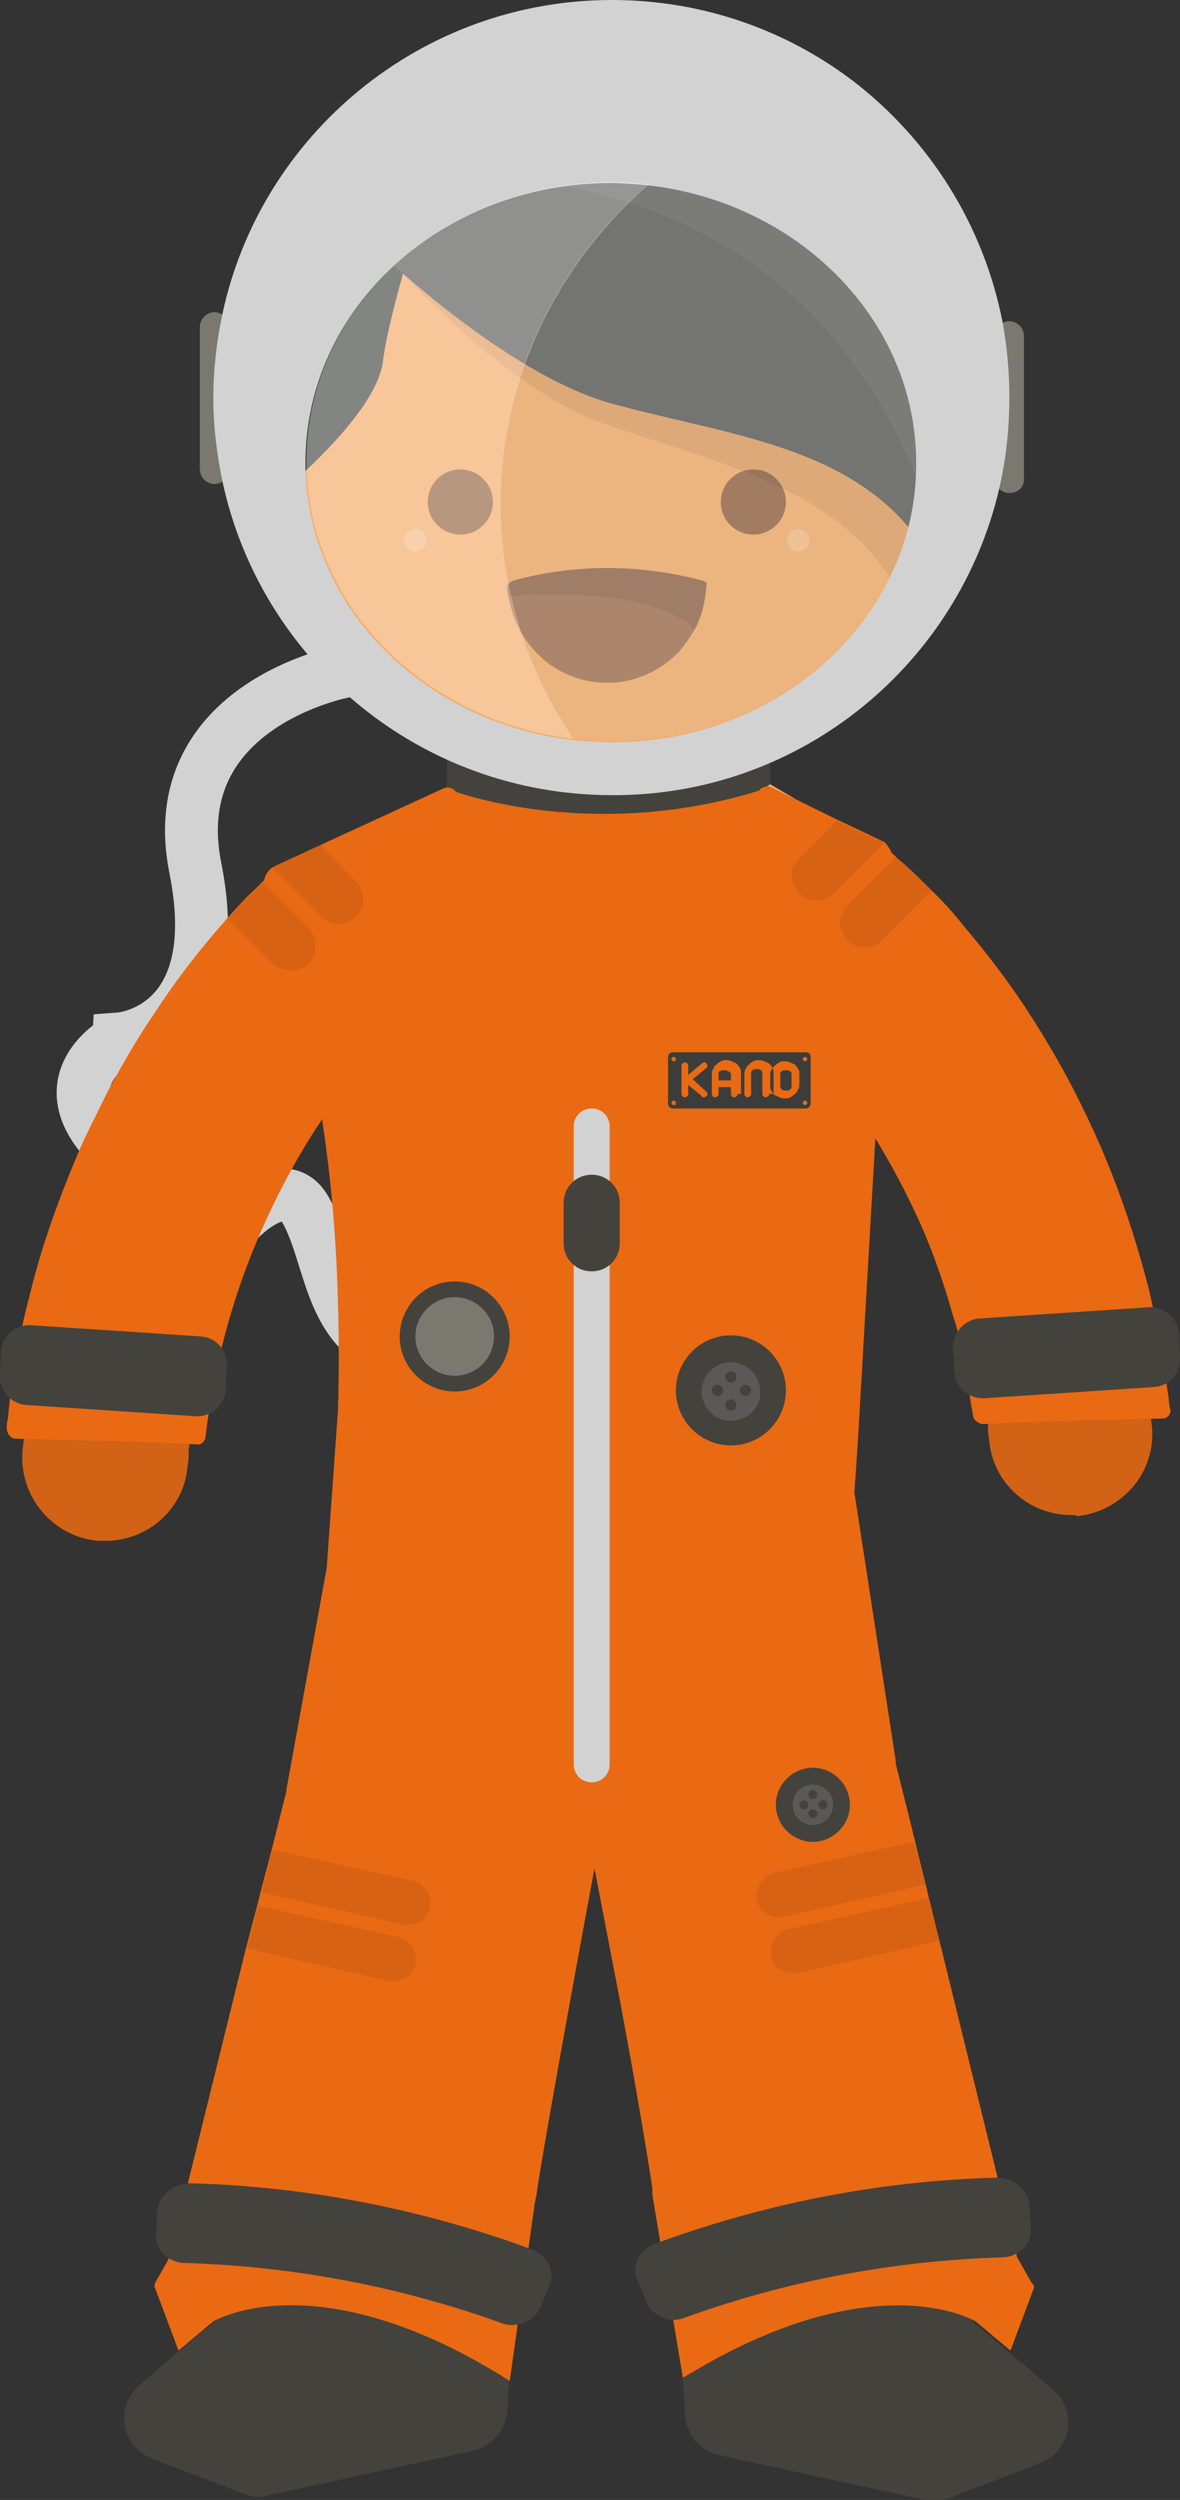 <?xml version="1.0" encoding="utf-8"?>
<!-- Generator: Adobe Illustrator 18.1.1, SVG Export Plug-In . SVG Version: 6.00 Build 0)  -->
<svg version="1.1" id="Layer_1" xmlns="http://www.w3.org/2000/svg" xmlns:xlink="http://www.w3.org/1999/xlink" x="0px" y="0px"
	 viewBox="0 0 105.1 222.6" enable-background="new 0 0 105.1 222.6" xml:space="preserve">
<rect x="0" y="0" width="105.1" height="222.6" fill="#333333" stroke="none"/>
<g>
	<path fill="none" stroke="#D2D2D2" stroke-width="4.707" stroke-linecap="round" stroke-miterlimit="10" d="M30.6,59.8
		c0,0-16.1,3-13.2,17.5s-6.7,15.2-6.7,15.2S-1.5,98.9,21,108.9c0,0,4.2-4.7,6.2-1.2c2,3.5,2.1,9,5.8,11.6"/>
	<path fill="#7A786F" d="M89.9,43.9L89.9,43.9c-0.7,0-1.3-0.6-1.3-1.3V29.9c0-0.7,0.6-1.3,1.3-1.3l0,0c0.7,0,1.3,0.6,1.3,1.3v12.6
		C91.3,43.3,90.7,43.9,89.9,43.9z"/>
	<path fill="#7A786F" d="M19.1,43.1L19.1,43.1c-0.7,0-1.3-0.6-1.3-1.3V29.1c0-0.7,0.6-1.3,1.3-1.3l0,0c0.7,0,1.3,0.6,1.3,1.3v12.6
		C20.4,42.5,19.8,43.1,19.1,43.1z"/>
	<g>
		<path fill="#F3AC6A" d="M82.8,40c0,0.1,0,0.2,0,0.3c0,4.4-1.1,8.5-2.9,12.2c0,0,0,0,0,0c0,0.1-0.1,0.2-0.1,0.2
			c-3,6.1-8.1,11-14.4,13.6c-0.7,0.3-0.7,1.3-0.1,1.6l9.9,5.8c0.4,0.2,0.6,0.7,0.5,1.1L57.7,110c-0.2,0.6-0.9,0.8-1.4,0.5l-7.5-5
			c0,0,0,0-0.1,0l-15.7-12c-0.2-0.2-0.3-0.4-0.4-0.7l-1.8-16c0-0.3,0.1-0.6,0.4-0.8l12.3-7.7c0.6-0.4,0.5-1.3-0.2-1.6
			c-16.3-6.4-25.3-27.1-11.5-46.6c0.2-0.2,0.3-0.5,0.5-0.7c0.1-0.1,0.1-0.2,0.2-0.3c0-0.1,0.1-0.1,0.1-0.2c0.1-0.1,0.1-0.1,0.2-0.2
			c16.2-12.2,33.5-8.4,42.8,2.5C80.2,26.4,82.8,32.9,82.8,40z"/>
		<polygon opacity="5.000000e-02" fill="#010202" points="41,72.1 52.8,85.8 68,72.1 52.8,96.7 41.8,80.4 		"/>
		<g>
			<path fill="#966643" d="M43.9,44.7c0,1.6-1.3,2.9-2.9,2.9c-1.6,0-2.9-1.3-2.9-2.9c0-1.6,1.3-2.9,2.9-2.9
				C42.6,41.8,43.9,43.1,43.9,44.7z"/>
			<path fill="#966643" d="M70,44.7c0,1.6-1.3,2.9-2.9,2.9c-1.6,0-2.9-1.3-2.9-2.9c0-1.6,1.3-2.9,2.9-2.9C68.7,41.8,70,43.1,70,44.7
				z"/>
		</g>
		<path opacity="8.000000e-02" fill="#010202" d="M82.8,40c0,0.1,0,0.2,0,0.3c0,4.4-1.1,8.5-2.9,12.2c0,0,0,0,0,0
			C74.8,43.4,64,41.3,54,37.8C45.7,35,36.5,25.3,32.1,20.2c0,0-0.1-0.1-0.1-0.1c0-0.1,0.1-0.1,0.2-0.2c0.1-0.1,0.1-0.1,0.2-0.2
			c0.1-0.1,0.2-0.1,0.2-0.2c16.3-12.1,33.5-8.7,43.3,1.8C80.2,26.4,82.8,32.9,82.8,40z"/>
		<g>
			<path fill="#A37352" d="M62.9,52.3c-0.1,1.3-0.4,2.6-1,3.7c-0.4,0.7-0.9,1.4-1.4,2c-1.6,1.7-3.9,2.8-6.4,2.8
				c-2.7,0-5.1-1.2-6.7-3.1c-1.1-1.3-1.8-2.8-2.1-4.6c0-0.3-0.1-0.5-0.1-0.8c0-0.1,0-0.2,0.1-0.3c0.1-0.1,0.2-0.2,0.4-0.3
				c5.6-1.5,11.2-1.5,16.9,0c0.1,0,0.3,0.1,0.4,0.3C62.9,52.1,62.9,52.2,62.9,52.3z"/>
			<path opacity="0.12" fill="#221F1F" d="M62.9,52.3c-0.1,1.3-0.4,2.6-1,3.7c-4-3.5-12.8-3.2-16.7-2.9c0-0.3-0.1-0.5-0.1-0.8
				c0-0.1,0-0.2,0.1-0.3c0.1-0.1,0.2-0.2,0.4-0.3c5.6-1.5,11.2-1.5,16.9,0c0.1,0,0.3,0.1,0.4,0.3C62.9,52.1,62.9,52.2,62.9,52.3z"/>
		</g>
		<path fill="#494C49" d="M28.4,19.9c-1,1-10.1,10.6-4.8,23.5c0.2,0.6,1,0.8,1.5,0.4c2.4-2,8.5-7.6,9-11.6c0.5-3.9,2.7-11,3.6-13.8
			c0.2-0.6-0.3-1.2-0.9-1.2c-1.6,0-4.6,0.4-8.3,2.6C28.6,19.8,28.5,19.8,28.4,19.9z"/>
		<path fill="#5D5D59" d="M78.4,17.1c-4.2-4.8-9.9-8.3-16.3-9.9c-2.5-0.6-5.1-1-7.9-1c-8.4,0-16.1,3.2-21.9,8.6
			c-1.1,1-2.2,2.2-3.1,3.3c0,0.1,0.1,0.1,0.2,0.2c3.1,3.1,15.5,15.3,25.7,17.8C66,39,77.8,40,83.3,50.5c0.2,0.3,0.5,0.5,0.8,0.5
			c0.6-1.5,1.1-3,1.5-4.6c0.6-2.5,1-5.1,1-7.8C86.5,30.3,83.4,22.8,78.4,17.1z"/>
		<path opacity="5.000000e-02" fill="#FFFFFF" d="M86.5,38.6c0,2.7-0.3,5.3-1,7.8c-0.3,1.4-0.8,2.7-1.3,4.1
			c-8.8-35-38.6-36.2-52.9-34.6c0.3-0.3,0.6-0.6,1-1c5.8-5.3,13.4-8.6,21.9-8.6c2.7,0,5.3,0.3,7.9,1c6.4,1.6,12,5.1,16.3,9.9
			C83.4,22.8,86.5,30.3,86.5,38.6z"/>
		<g>
			<circle opacity="0.2" fill="#FFFFFF" cx="37" cy="48.1" r="1"/>
			<circle opacity="0.2" fill="#FFFFFF" cx="71.1" cy="48.1" r="1"/>
		</g>
	</g>
	<g>
		<g>
			<path fill="#E96A13" d="M95.4,134.9c-3.8,0-7-2.9-7.3-6.7l-0.1-0.7c0-0.2,0-0.3,0-0.5c0-0.3-0.1-0.6-0.1-1l-0.3-2.1
				c0-0.1,0-0.2,0-0.3l-0.3-1.8c-0.1-0.5-0.2-1.1-0.4-1.8c-0.1-0.4-0.2-0.8-0.2-1.1c-0.1-0.4-0.2-0.7-0.3-1.1
				c-0.2-0.7-0.3-1.3-0.5-1.8l-0.1-0.2c-0.6-2.2-1.4-4.4-2.1-6c-0.6-1.6-1.4-3.3-2.3-5c-0.2-0.5-0.5-0.9-0.7-1.3
				c-0.1-0.2-0.2-0.4-0.3-0.6l-0.8-1.5l-0.8-1.3c-2.1-3.5-1-8,2.4-10.1c3.5-2.1,8-1,10.1,2.4l1,1.7l1,1.8c0.1,0.2,0.2,0.4,0.3,0.6
				c0.3,0.5,0.6,1.1,0.9,1.6c1.1,2.1,2,4.2,2.8,6.2c0.8,2,1.8,4.6,2.5,7.4c0.3,0.9,0.5,1.8,0.7,2.6c0.1,0.4,0.2,0.7,0.3,1.1l0.1,0.4
				c0.1,0.4,0.2,0.7,0.2,1.1c0.2,0.8,0.4,1.7,0.5,2.6l0.3,1.6c0.1,0.4,0.1,0.8,0.2,1.2l0.2,1.8c0.1,0.7,0.2,1.4,0.2,1.8
				c0,0.1,0,0.2,0,0.3l0.1,0.8c0.4,4-2.6,7.6-6.7,8C95.9,134.9,95.7,134.9,95.4,134.9z"/>
		</g>
		<g opacity="0.12">
			<path fill="#231F20" d="M95.4,134.9c-3.8,0-7-2.9-7.3-6.7l-0.1-0.7c0-0.2,0-0.3,0-0.5c0-0.3-0.1-0.6-0.1-1l-0.3-2.1
				c0-0.1,0-0.2,0-0.3l-0.3-1.8c-0.1-0.5-0.2-1.1-0.4-1.8c-0.1-0.4-0.2-0.8-0.2-1.1c-0.1-0.4-0.2-0.7-0.3-1.1
				c-0.2-0.7-0.3-1.3-0.5-1.8l-0.1-0.2c-0.6-2.2-1.4-4.4-2.1-6c-0.6-1.6-1.4-3.3-2.3-5c-0.2-0.5-0.5-0.9-0.7-1.3
				c-0.1-0.2-0.2-0.4-0.3-0.6l-0.8-1.5l-0.8-1.3c-2.1-3.5-1-8,2.4-10.1c3.5-2.1,8-1,10.1,2.4l1,1.7l1,1.8c0.1,0.2,0.2,0.4,0.3,0.6
				c0.3,0.5,0.6,1.1,0.9,1.6c1.1,2.1,2,4.2,2.8,6.2c0.8,2,1.8,4.6,2.5,7.4c0.3,0.9,0.5,1.8,0.7,2.6c0.1,0.4,0.2,0.7,0.3,1.1l0.1,0.4
				c0.1,0.4,0.2,0.7,0.2,1.1c0.2,0.8,0.4,1.7,0.5,2.6l0.3,1.6c0.1,0.4,0.1,0.8,0.2,1.2l0.2,1.8c0.1,0.7,0.2,1.4,0.2,1.8
				c0,0.1,0,0.2,0,0.3l0.1,0.8c0.4,4-2.6,7.6-6.7,8C95.9,134.9,95.7,134.9,95.4,134.9z"/>
		</g>
	</g>
	<path fill="#44423D" d="M39.8,70.1v-2.7c0,0,14,5.3,28.8,0v2.4L64,73.7l-16.3,3.1c0,0-5.8-2.4-5.9-2.7
		C41.8,73.9,39.8,70.1,39.8,70.1z"/>
	<path fill="#44423D" d="M49,149.2L45.5,209l-0.1,2.2l-0.2,3.2c0,1.8-1.3,3.4-3,3.8l-18.4,4c-0.7,0.2-1.5,0.1-2.2-0.2l-8.1-3.1
		c-2.7-1.1-3.3-4.6-1.1-6.5l2.3-2h0l4.8-4l0-0.1l1.8-8.9l1.4-7.2l7.2-39.6l0.7-3.5c0.5-1.9,2.2-3.1,4.2-2.9l10.8,1.2
		C47.5,145.6,49,147.2,49,149.2z"/>
	<path fill="#44423D" d="M57.2,149.6l3.5,59.8l0.1,2.2l0.2,3.2c0,1.8,1.3,3.4,3,3.8l18.4,4c0.7,0.2,1.5,0.1,2.2-0.2l8.1-3.1
		c2.7-1.1,3.3-4.6,1.1-6.5l-2.3-2h0l-4.8-4l0-0.1l-1.8-8.9l-1.4-7.2L76.2,151l-0.7-3.5c-0.5-1.9-2.2-3.1-4.2-2.9l-10.8,1.2
		C58.7,146,57.2,147.6,57.2,149.6z"/>
	<g>
		<path fill="#E96A13" d="M103.6,126.3c0,0-4,0.1-8,0.2c-4,0.1-8,0.3-8,0.3c-0.4,0-0.8-0.3-0.9-0.6l-0.2-1.1l-0.1-0.6
			c0-0.2-0.1-0.4-0.1-0.7l-0.2-1.3c-0.1-0.9-0.4-1.8-0.5-2.7c-0.2-0.9-0.4-1.7-0.7-2.6c-1-3.5-2.2-6.9-3.8-10.1
			c-1-2.1-2.2-4.2-3.4-6.2c-0.7-1.1-1.4-2.1-2.1-3.1c-1-1.5-2.2-2.9-3.3-4.2c-1.2-1.3-2.4-2.6-3.6-3.7l-0.5-0.5l10.9-13.6l0.1-0.1
			l0.4,0.4l0.2,0.2l0.1,0.1l0.6,0.5c0.9,0.8,1.7,1.6,2.5,2.4c0.1,0.1,0.2,0.2,0.3,0.3c0.9,0.9,1.7,1.8,2.5,2.8
			c1.6,1.9,3.1,3.8,4.5,5.8c1.4,2,2.7,4.1,3.9,6.2c1.2,2.1,2.3,4.3,3.3,6.5c2,4.4,3.6,9.1,4.8,13.8c0.3,1.2,0.5,2.4,0.8,3.6
			c0.2,1.2,0.4,2.4,0.6,3.6l0.3,2c0.1,0.5,0.1,1,0.2,1.5C104.4,125.8,104,126.3,103.6,126.3z"/>
	</g>
	<path fill="#E96A13" d="M57.1,144.6c0,0-0.5,2.4-1.2,6.2l-2.9,15.3c-2.2,11.8-4.7,25.7-5.2,29.2c0,0.2-0.1,0.4-0.1,0.5
		c0,0.2-0.1,0.4-0.1,0.6L45.4,212c-17.2-10.9-26.4-5.3-26.4-5.3l-3.1,2.6l-2.1-5.6c-0.1-0.1,0-0.3,0-0.4l1.3-2.3l6.8-27.5l1-3.8
		l0.3-1.2l1-3.8l5.4-21.5L57.1,144.6z"/>
	<path fill="#E96A13" d="M92.1,203.7l-2.1,5.6l-3.1-2.6c0,0-8.9-5.4-25.7,4.8c-0.1,0.1-0.2,0.1-0.4,0.2c0,0,0-0.1,0-0.1l-2.7-16.2
		l0-0.3l0-0.3c-0.5-3.3-2-12.3-3.7-20.9c-1.3-6.8-2.7-13.9-3.7-19.5c-1.1-5.8-1.9-9.8-1.9-9.8l27.5-1.4l1,4l3.5,13.9v0l9.8,39.9
		l1.3,2.3C92.1,203.4,92.1,203.6,92.1,203.7z"/>
	<g>
		<path fill="#CECAC5" d="M31,83.5c0,0-22,18.6-21.6,53.1"/>
	</g>
	<g>
		<path fill="#E96A13" d="M9.4,137.2c-0.2,0-0.4,0-0.7,0c-4-0.4-7-3.9-6.7-8l0.1-0.8c0-0.1,0-0.2,0-0.3c0-0.4,0.1-1,0.2-1.7
			c0.5-4.5,1.6-9.6,2.9-14.1l0-0.1c0.9-2.8,1.7-5.2,2.6-7.3c1-2.3,1.9-4.4,2.9-6.1c0.7-1.4,1.5-2.7,2.3-4.2c0.3-0.5,0.6-1,0.8-1.3
			l0.2-0.3c2.2-3.4,6.7-4.5,10.1-2.3c3.4,2.2,4.5,6.7,2.3,10.1l-0.3,0.4c-0.1,0.2-0.3,0.4-0.5,0.8l0,0.1c-0.4,0.8-1.1,1.9-1.9,3.4
			l0,0.1c-0.7,1.4-1.5,3-2.3,5c-0.7,1.7-1.4,3.6-2.1,6c-1.1,3.7-2,8-2.4,11.5l0,0.2c0,0.3-0.1,0.6-0.1,1c0,0.2,0,0.4,0,0.6l-0.1,0.7
			C16.4,134.3,13.2,137.2,9.4,137.2z"/>
	</g>
	<g opacity="0.12">
		<path fill="#231F20" d="M9.4,137.2c-0.2,0-0.4,0-0.7,0c-4-0.4-7-3.9-6.7-8l0.1-0.8c0-0.1,0-0.2,0-0.3c0-0.4,0.1-1,0.2-1.7
			c0.5-4.5,1.6-9.6,2.9-14.1l0-0.1c0.9-2.8,1.7-5.2,2.6-7.3c1-2.3,1.9-4.4,2.9-6.1c0.7-1.4,1.5-2.7,2.3-4.2c0.3-0.5,0.6-1,0.8-1.3
			l0.2-0.3c2.2-3.4,6.7-4.5,10.1-2.3c3.4,2.2,4.5,6.7,2.3,10.1l-0.3,0.4c-0.1,0.2-0.3,0.4-0.5,0.8l0,0.1c-0.4,0.8-1.1,1.9-1.9,3.4
			l0,0.1c-0.7,1.4-1.5,3-2.3,5c-0.7,1.7-1.4,3.6-2.1,6c-1.1,3.7-2,8-2.4,11.5l0,0.2c0,0.3-0.1,0.6-0.1,1c0,0.2,0,0.4,0,0.6l-0.1,0.7
			C16.4,134.3,13.2,137.2,9.4,137.2z"/>
	</g>
	<g>
		<path fill="#E96A13" d="M36.3,90.5l-0.4,0.4l-0.6,0.6c-2.3,2.3-4.4,5-6.4,7.8c0,0.1-0.1,0.1-0.1,0.2c-1.9,2.8-3.5,5.7-4.9,8.7
			c-2.9,6.2-4.8,12.9-5.6,19.8c-0.1,0.4-0.4,0.7-0.9,0.6c0,0-4-0.2-8-0.3c-4-0.1-8-0.2-8-0.2c-0.5,0-0.8-0.5-0.8-1
			c0-0.2,0-0.5,0.1-0.7l0.1-1.1l0.2-1.7c0.1-0.6,0.2-1.1,0.3-1.7l0.3-1.7l0.3-1.7c0.2-1.1,0.5-2.2,0.8-3.4c1.1-4.5,2.7-8.8,4.5-13
			c0.5-1.1,1-2.1,1.5-3.1c0.5-1,1-2.1,1.6-3.1c1.1-2,2.3-4,3.6-5.9c1.9-2.9,4-5.6,6.4-8.3c0.8-0.9,1.6-1.8,2.5-2.6
			c0.2-0.2,0.4-0.4,0.6-0.6c0.1-0.1,0.1-0.1,0.2-0.2c0.1-0.1,0.1-0.1,0.2-0.2l0.5-0.5l0.3-0.2l0,0l0.4-0.3l3.9,4.6c0,0,0,0,0,0
			L36.3,90.5z"/>
	</g>
	<path fill="#F3AC6A" d="M48.4,155.7L48.4,155.7c2.7-2.1,6.6-2,9.2,0.3l2,1.8l2.3-14.4L46,140.5l-5.1,3.6L48.4,155.7z"/>
	<path fill="#E96A13" d="M79.8,156.9c-5.7,3.9-14.5,9.2-21.9,11c-0.8,0.2-1.7-0.3-2-1.1c-1-3.2-2.7-6.2-4.7-9l-2.6,5l-1.1,2.2
		c-0.3,0.6-1,1-1.7,0.9c-3.2-0.4-12.7-1.9-20.3-6.5l3.6-19.8l1-14c0.1-3.2,0.1-6.4,0-9.6c-0.3-12.3-2.2-24.5-6.5-36.8
		c-0.3-0.8,0.1-1.7,0.9-2.1l15-6.9c0.4-0.2,0.9,0,1.1,0.3c0,0,12.2,4.5,27-0.1c0.2-0.3,0.7-0.5,1.1-0.3l5.9,2.9l3.8,1.8
		c0.1,0.1,0.3,0.1,0.4,0.2c0.2,0.2,0.4,0.5,0.5,0.7c0.1,0.2,0.1,0.4,0.1,0.6l0,0.5l-0.4,6.6l-1,17.4l-1.6,27.7l-0.3,4.4L79.8,156.9z
		"/>
	<path fill="#F3AC6A" d="M40.5,70.5"/>
	<path fill="#44423D" d="M94.5,46.7"/>
	<path opacity="9.000000e-02" fill="#231F20" d="M78.7,75.1l-4.4,4.4c-0.9,0.9-2.3,0.9-3.1,0c-0.9-0.9-0.9-2.3,0-3.1l3.3-3.3
		l3.8,1.8C78.5,74.9,78.6,75,78.7,75.1z"/>
	<path opacity="9.000000e-02" fill="#231F20" d="M83.1,79.2l-4.3,4.3l-0.2,0.2c-0.9,0.9-2.3,0.9-3.1,0c-0.9-0.9-0.9-2.3,0-3.1
		l4.4-4.4l0.1,0.1l0.6,0.5C81.5,77.6,82.3,78.4,83.1,79.2z"/>
	<path opacity="9.000000e-02" fill="#231F20" d="M28.5,75.2l3.2,3.3c0.9,0.9,0.9,2.3,0,3.1c-0.8,0.8-2,0.9-2.9,0.2
		c-0.1-0.1-0.2-0.1-0.2-0.2l-4.1-4.1l-0.3-0.3c0,0,0.1-0.1,0.1-0.1L28.5,75.2z"/>
	<path opacity="9.000000e-02" fill="#231F20" d="M27.5,85.8c-0.4,0.4-1,0.6-1.6,0.6c-0.6,0-1.1-0.2-1.6-0.6l-0.2-0.2l-3.8-3.8
		c0.8-0.9,1.6-1.8,2.5-2.6c0.2-0.2,0.4-0.4,0.6-0.6l0.2,0.2l4,4C28.3,83.5,28.3,85,27.5,85.8z"/>
	<polygon fill="#E96A13" points="79.3,75.7 79,75.4 78.7,75.8 78.8,76 79.3,75.9 	"/>
	<g>
		<circle fill="#5A5958" cx="65.1" cy="123.8" r="2.9"/>
		<path fill="#44423D" d="M65.1,118.9c-2.7,0-4.9,2.2-4.9,4.9c0,2.7,2.2,4.9,4.9,4.9c2.7,0,4.9-2.2,4.9-4.9
			C70,121.1,67.8,118.9,65.1,118.9z M65.1,126.5c-1.5,0-2.6-1.2-2.6-2.6c0-1.5,1.2-2.6,2.6-2.6c1.5,0,2.6,1.2,2.6,2.6
			C67.8,125.3,66.6,126.5,65.1,126.5z"/>
		<circle fill="#44423D" cx="65.1" cy="122.6" r="0.5"/>
		<circle fill="#44423D" cx="65.1" cy="125.1" r="0.5"/>
		<circle fill="#44423D" cx="63.9" cy="123.8" r="0.5"/>
		<circle fill="#44423D" cx="66.4" cy="123.8" r="0.5"/>
	</g>
	<g>
		<circle fill="#5A5958" cx="72.4" cy="160.7" r="1.9"/>
		<path fill="#44423D" d="M72.4,157.4c-1.8,0-3.3,1.5-3.3,3.3c0,1.8,1.5,3.3,3.3,3.3c1.8,0,3.3-1.5,3.3-3.3
			C75.7,158.9,74.2,157.4,72.4,157.4z M72.4,162.5c-1,0-1.8-0.8-1.8-1.8c0-1,0.8-1.8,1.8-1.8c1,0,1.8,0.8,1.8,1.8
			C74.2,161.7,73.4,162.5,72.4,162.5z"/>
		<circle fill="#44423D" cx="72.4" cy="159.8" r="0.4"/>
		<circle fill="#44423D" cx="72.4" cy="161.5" r="0.4"/>
		<circle fill="#44423D" cx="71.6" cy="160.7" r="0.4"/>
		<circle fill="#44423D" cx="73.3" cy="160.7" r="0.4"/>
	</g>
	<path fill="#D2D2D2" d="M52.7,158.7L52.7,158.7c-0.9,0-1.6-0.7-1.6-1.6v-56.8c0-0.9,0.7-1.6,1.6-1.6l0,0c0.9,0,1.6,0.7,1.6,1.6
		v56.8C54.3,158,53.6,158.7,52.7,158.7z"/>
	<path fill="#44423D" d="M52.7,113.2L52.7,113.2c-1.4,0-2.5-1.1-2.5-2.5v-3.6c0-1.4,1.1-2.5,2.5-2.5l0,0c1.4,0,2.5,1.1,2.5,2.5v3.6
		C55.2,112.1,54.1,113.2,52.7,113.2z"/>
	<g>
		<circle fill="#5A5958" cx="40.5" cy="119" r="2.9"/>
		<path fill="#44423D" d="M40.5,114.1c-2.7,0-4.9,2.2-4.9,4.9s2.2,4.9,4.9,4.9c2.7,0,4.9-2.2,4.9-4.9S43.2,114.1,40.5,114.1z
			 M40.5,121.6c-1.5,0-2.6-1.2-2.6-2.6s1.2-2.6,2.6-2.6c1.5,0,2.6,1.2,2.6,2.6S42,121.6,40.5,121.6z"/>
		<circle fill="#7A786F" cx="40.5" cy="119" r="3.5"/>
	</g>
	<path fill="#44423D" d="M17.4,126.1l-15.1-1C1,125-0.1,123.8,0,122.4l0.1-2.1c0.1-1.4,1.3-2.4,2.7-2.3l15.1,1
		c1.4,0.1,2.4,1.3,2.3,2.7l-0.1,2.1C20,125.1,18.8,126.2,17.4,126.1z"/>
	<path fill="#44423D" d="M102.8,123.5l-15.1,1c-1.4,0.1-2.6-1-2.7-2.3l-0.1-2.1c-0.1-1.4,1-2.6,2.3-2.7l15.1-1
		c1.4-0.1,2.6,1,2.7,2.3l0.1,2.1C105.2,122.2,104.2,123.4,102.8,123.5z"/>
	<g>
		<path fill="#44423D" d="M60.9,206.4c8.8-3.2,18.4-5.1,28.3-5.4c1.5,0,2.7-1.2,2.6-2.5c0-0.7-0.1-1.4-0.1-2.1
			c-0.1-1.4-1.4-2.5-3-2.5c-10.7,0.3-20.9,2.4-30.4,5.9c-1.4,0.5-2.1,2-1.5,3.3c0.3,0.6,0.5,1.3,0.8,1.9
			C58.1,206.2,59.6,206.9,60.9,206.4z"/>
	</g>
	<g>
		<path fill="#44423D" d="M44.8,206.9c-8.8-3.2-18.4-5.1-28.3-5.4c-1.5,0-2.7-1.2-2.6-2.5c0-0.7,0.1-1.4,0.1-2.1
			c0.1-1.4,1.4-2.5,3-2.5c10.7,0.3,20.9,2.4,30.4,5.9c1.4,0.5,2.1,2,1.5,3.3c-0.3,0.6-0.5,1.3-0.8,1.9
			C47.5,206.7,46.1,207.3,44.8,206.9z"/>
	</g>
	<g>
		<g>
			<g>
				<path fill="#3C3C3B" d="M70.4,95.4c-0.1,0-0.1-0.1-0.2-0.1c-0.1,0-0.1,0-0.2,0c-0.1,0-0.2,0-0.2,0c-0.1,0-0.1,0.1-0.2,0.1
					c0,0-0.1,0.1-0.1,0.2c0,0.1,0,0.1,0,0.2v0.8c0,0.1,0,0.1,0,0.2c0,0.1,0.1,0.1,0.1,0.2c0.1,0,0.1,0.1,0.2,0.1c0.1,0,0.1,0,0.2,0
					c0.1,0,0.1,0,0.2,0c0.1,0,0.1-0.1,0.2-0.1c0,0,0.1-0.1,0.1-0.2c0-0.1,0-0.1,0-0.2l0-0.8c0-0.1,0-0.1,0-0.2
					C70.5,95.5,70.4,95.4,70.4,95.4z"/>
			</g>
			<g>
				<path fill="#3C3C3B" d="M71.8,93.7H59.9c-0.2,0-0.4,0.2-0.4,0.4v4.2c0,0.2,0.2,0.4,0.4,0.4h11.9c0.2,0,0.4-0.2,0.4-0.4v-4.2
					C72.2,93.9,72.1,93.7,71.8,93.7z M60,98.4c-0.1,0-0.2-0.1-0.2-0.2s0.1-0.2,0.2-0.2c0.1,0,0.2,0.1,0.2,0.2S60.2,98.4,60,98.4z
					 M60,94.5c-0.1,0-0.2-0.1-0.2-0.2c0-0.1,0.1-0.2,0.2-0.2c0.1,0,0.2,0.1,0.2,0.2C60.2,94.4,60.2,94.5,60,94.5z M62.9,97.2
					c0.1,0.1,0.1,0.1,0.1,0.2c0,0.1,0,0.2-0.1,0.2c-0.1,0.1-0.1,0.1-0.2,0.1c-0.1,0-0.2,0-0.2-0.1l-1.2-1v0.8c0,0.1,0,0.2-0.1,0.2
					c-0.1,0.1-0.1,0.1-0.2,0.1c-0.1,0-0.2,0-0.2-0.1c-0.1-0.1-0.1-0.1-0.1-0.2v-2.5c0-0.1,0-0.2,0.1-0.2c0.1-0.1,0.1-0.1,0.2-0.1
					c0.1,0,0.2,0,0.2,0.1c0.1,0.1,0.1,0.1,0.1,0.2v0.8l1.2-1c0.1-0.1,0.2-0.1,0.2-0.1c0.1,0,0.2,0,0.2,0.1c0.1,0.1,0.1,0.1,0.1,0.2
					c0,0.1,0,0.2-0.1,0.2l-1.2,1L62.9,97.2z M65.7,97.4c0,0.1,0,0.2-0.1,0.2c-0.1,0.1-0.1,0.1-0.2,0.1c-0.1,0-0.2,0-0.2-0.1
					c-0.1-0.1-0.1-0.1-0.1-0.2v-0.6H64v0.6c0,0.1,0,0.2-0.1,0.2c-0.1,0.1-0.1,0.1-0.2,0.1s-0.2,0-0.2-0.1c-0.1-0.1-0.1-0.1-0.1-0.2
					v-1.7c0-0.2,0-0.3,0.1-0.5c0.1-0.1,0.1-0.3,0.3-0.4c0.1-0.1,0.2-0.2,0.4-0.3c0.1-0.1,0.3-0.1,0.5-0.1c0.2,0,0.3,0,0.5,0.1
					c0.1,0.1,0.3,0.1,0.4,0.2c0.1,0.1,0.2,0.2,0.3,0.4c0.1,0.1,0.1,0.3,0.1,0.5V97.4z M68.5,97.4c0,0.1,0,0.2-0.1,0.2
					c-0.1,0.1-0.1,0.1-0.2,0.1c-0.1,0-0.2,0-0.2-0.1c-0.1-0.1-0.1-0.1-0.1-0.2v-1.7c0-0.1,0-0.1,0-0.2c0-0.1-0.1-0.1-0.1-0.2
					c-0.1,0-0.1-0.1-0.2-0.1c-0.1,0-0.1,0-0.2,0c-0.1,0-0.1,0-0.2,0c-0.1,0-0.1,0.1-0.2,0.1c0,0-0.1,0.1-0.1,0.2c0,0.1,0,0.1,0,0.2
					v1.7c0,0.1,0,0.2-0.1,0.2c-0.1,0.1-0.1,0.1-0.2,0.1c-0.1,0-0.2,0-0.2-0.1c-0.1-0.1-0.1-0.1-0.1-0.2v-1.7c0-0.2,0-0.3,0.1-0.5
					c0.1-0.1,0.1-0.3,0.3-0.4c0.1-0.1,0.2-0.2,0.4-0.3c0.1-0.1,0.3-0.1,0.5-0.1c0.2,0,0.3,0,0.5,0.1c0.1,0.1,0.3,0.1,0.4,0.2
					c0.1,0.1,0.2,0.2,0.3,0.4c0.1,0.1,0.1,0.3,0.1,0.5V97.4z M71.2,96.5c0,0.2,0,0.3-0.1,0.5c-0.1,0.1-0.1,0.3-0.3,0.4
					c-0.1,0.1-0.2,0.2-0.4,0.3c-0.1,0.1-0.3,0.1-0.5,0.1c-0.2,0-0.3,0-0.5-0.1c-0.1-0.1-0.3-0.1-0.4-0.2c-0.1-0.1-0.2-0.2-0.3-0.4
					c-0.1-0.1-0.1-0.3-0.1-0.5v-0.8c0-0.2,0-0.3,0.1-0.5c0.1-0.1,0.1-0.3,0.3-0.4c0.1-0.1,0.2-0.2,0.4-0.3c0.1-0.1,0.3-0.1,0.5-0.1
					c0.2,0,0.3,0,0.5,0.1c0.1,0.1,0.3,0.1,0.4,0.2c0.1,0.1,0.2,0.2,0.3,0.4c0.1,0.1,0.1,0.3,0.1,0.5V96.5z M71.7,98.4
					c-0.1,0-0.2-0.1-0.2-0.2s0.1-0.2,0.2-0.2c0.1,0,0.2,0.1,0.2,0.2S71.8,98.4,71.7,98.4z M71.7,94.5c-0.1,0-0.2-0.1-0.2-0.2
					c0-0.1,0.1-0.2,0.2-0.2c0.1,0,0.2,0.1,0.2,0.2C71.9,94.4,71.8,94.5,71.7,94.5z"/>
			</g>
			<g>
				<path fill="#3C3C3B" d="M64.9,95.4c-0.1,0-0.1-0.1-0.2-0.1c-0.1,0-0.1,0-0.2,0c-0.1,0-0.1,0-0.2,0c-0.1,0-0.1,0.1-0.2,0.1
					c-0.1,0-0.1,0.1-0.1,0.2c0,0.1,0,0.1,0,0.2v0.4h1.1v-0.4c0-0.1,0-0.1,0-0.2C65,95.5,65,95.4,64.9,95.4z"/>
			</g>
		</g>
	</g>
	<path opacity="9.000000e-02" fill="#231F20" d="M38.3,169.9c-0.2,0.9-1,1.5-1.9,1.5c-0.1,0-0.3,0-0.4,0l-12.7-2.9l1-3.8l12.6,2.8
		C37.8,167.8,38.5,168.8,38.3,169.9z"/>
	<path opacity="9.000000e-02" fill="#231F20" d="M37,174.9c-0.2,0.9-1,1.5-1.9,1.5c-0.1,0-0.3,0-0.4,0L22,173.5l1-3.8l12.6,2.8
		C36.6,172.8,37.2,173.8,37,174.9z"/>
	<path opacity="9.000000e-02" fill="#231F20" d="M67.4,169.2c0.2,0.9,1,1.5,1.9,1.5c0.1,0,0.3,0,0.4,0l12.7-2.9l-1-3.8l-12.6,2.8
		C67.9,167.1,67.2,168.1,67.4,169.2z"/>
	<path opacity="9.000000e-02" fill="#231F20" d="M68.7,174.2c0.2,0.9,1,1.5,1.9,1.5c0.1,0,0.3,0,0.4,0l12.7-2.9l-1-3.8l-12.6,2.8
		C69.1,172.1,68.5,173.1,68.7,174.2z"/>
	<path fill="#D2D2D2" d="M89.3,28.7c-1.7-8.7-6.5-16.2-13.2-21.4C70.1,2.7,62.6,0,54.5,0c-17,0-31.3,12-34.7,28v0
		c-0.5,2.4-0.8,4.9-0.8,7.4c0,2.5,0.3,5,0.8,7.4v0c3.4,16,17.6,28,34.7,28c0.2,0,0.4,0,0.6,0C71.6,70.6,85.4,59,89,43.5
		c0.6-2.6,0.9-5.3,0.9-8.1C89.9,33.1,89.7,30.9,89.3,28.7z M54.5,66.1c-1.2,0-2.3-0.1-3.5-0.2c-13.4-1.6-23.8-12-23.8-24.7
		c0-13.8,12.2-24.9,27.2-24.9c1.1,0,2.2,0.1,3.3,0.2c13.4,1.5,23.9,12,23.9,24.7C81.7,54.9,69.5,66.1,54.5,66.1z"/>
	<path opacity="0.32" fill="#FFFFFF" d="M44.6,44.9c0,7.7,2.4,14.9,6.5,20.9c-13.4-1.6-23.8-12-23.8-24.7
		c0-13.8,12.2-24.9,27.2-24.9c1.1,0,2.2,0.1,3.3,0.2C49.7,23.5,44.6,33.6,44.6,44.9z"/>
	<path opacity="0.2" fill="#D2D2D2" d="M81.7,41.1c0,13.8-12.2,24.9-27.2,24.9c-1.2,0-2.3-0.1-3.5-0.2c-4.1-6-6.5-13.2-6.5-20.9
		c0-11.3,5.1-21.5,13.2-28.5C71.3,17.9,81.7,28.4,81.7,41.1z"/>
</g>
</svg>
